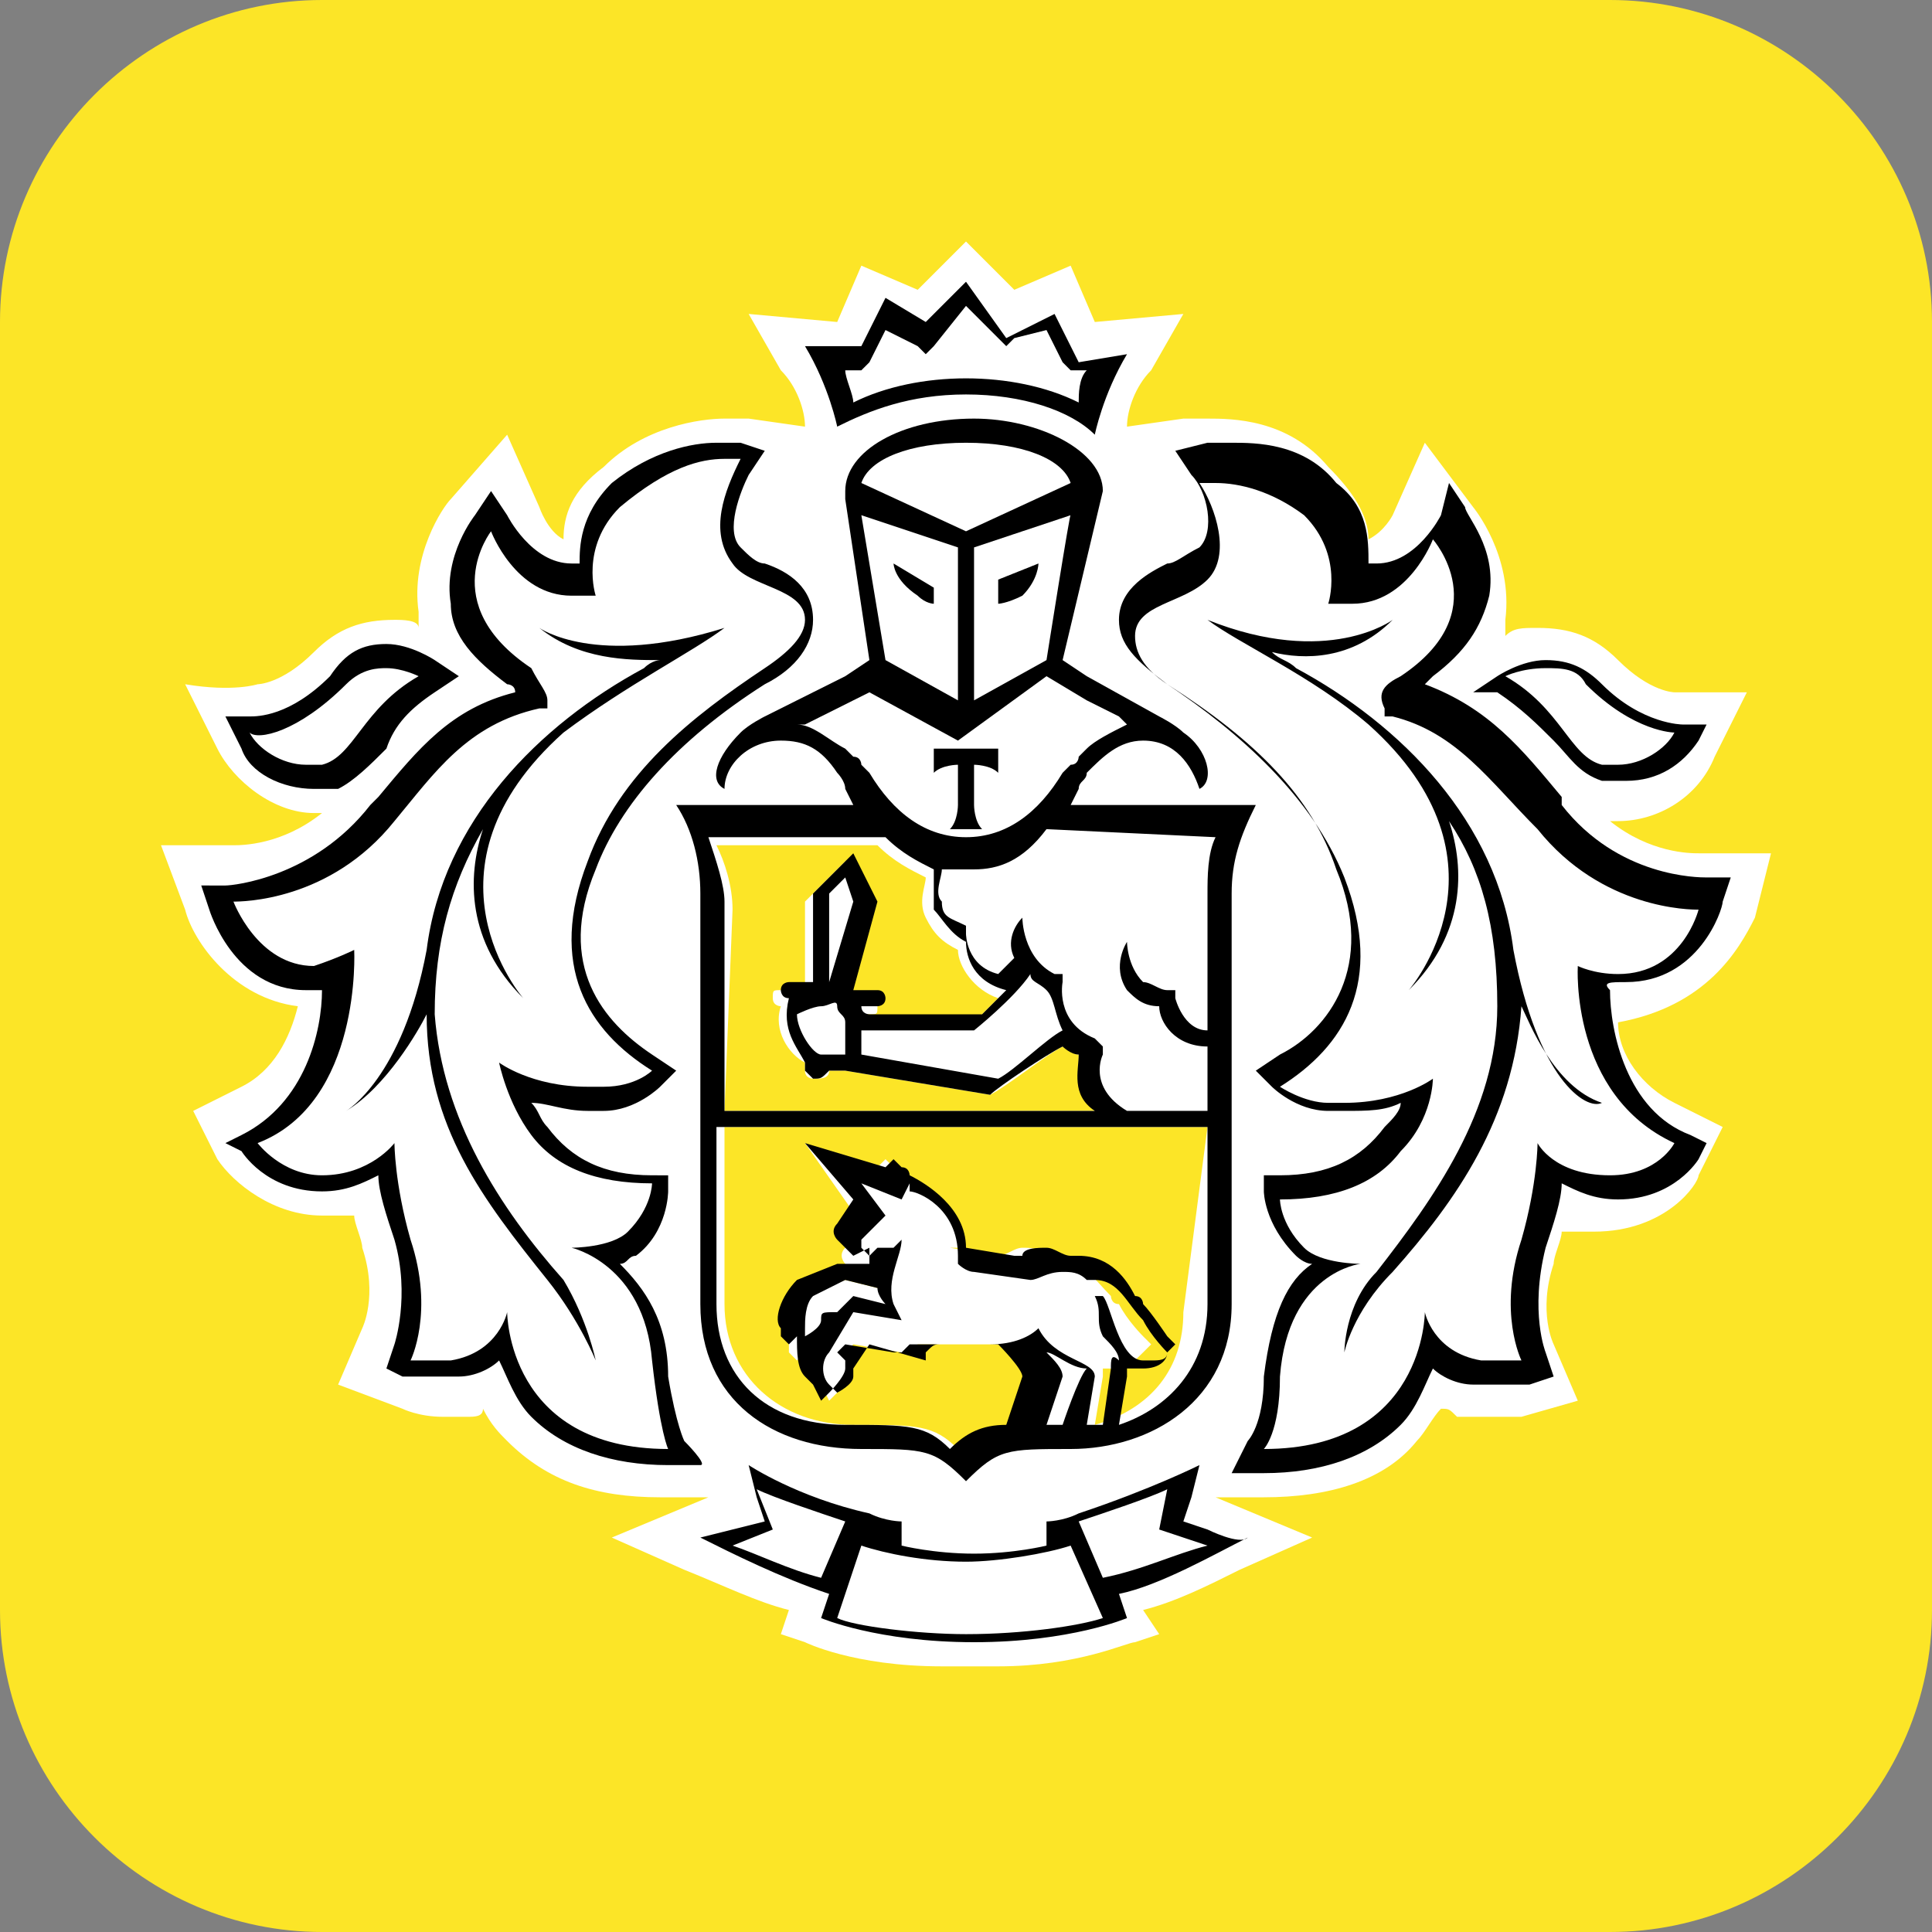 <?xml version="1.0" encoding="utf-8"?>
<!-- Generator: Adobe Illustrator 22.1.0, SVG Export Plug-In . SVG Version: 6.00 Build 0)  -->
<svg version="1.1" id="Layer_1" xmlns="http://www.w3.org/2000/svg" xmlns:xlink="http://www.w3.org/1999/xlink" x="0px" y="0px"
	 viewBox="0 0 24 24" style="enable-background:new 0 0 48 48;" xml:space="preserve">
<rect x="0" y="0" width="24" height="24" fill="#808080" stroke="none"/>
<style type="text/css">
	.st0{fill:#FCE527;}
	.st1{fill:#FFFFFF;}
</style>
<path fill="#FCE527" d="M20,24H4c-2.2,0-4-1.8-4-4V4c0-2.2,1.8-4,4-4h16c2.2,0,4,1.8,4,4v16C24,22.2,22.2,24,20,24z"/>
<path fill="#FFFFFF" d="M21.8,11.4l0.2-0.8l-0.9,0c-0.1,0-0.6,0-1.1-0.4h0.1c0.5,0,1-0.3,1.2-0.8l0.4-0.8c-0.5,0-0.9,0-0.9,0
	s-0.3,0-0.7-0.4c-0.3-0.3-0.6-0.4-1-0.4c-0.2,0-0.3,0-0.4,0.1c0-0.1,0-0.1,0-0.2c0.1-0.8-0.4-1.4-0.4-1.4l-0.6-0.8l-0.4,0.9
	c0,0-0.1,0.2-0.3,0.3c0-0.3-0.2-0.6-0.5-0.9c-0.5-0.6-1.2-0.6-1.5-0.6c-0.1,0-0.3,0-0.3,0L14,5.3c0-0.2,0.1-0.5,0.3-0.7l0.4-0.7
	L13.6,4l-0.3-0.7l-0.7,0.3L12,3l-0.6,0.6l-0.7-0.3L10.4,4L9.3,3.9l0.4,0.7C9.9,4.8,10,5.1,10,5.3L9.3,5.2h0c0,0-0.1,0-0.3,0
	c-0.3,0-1,0.1-1.5,0.6C7.1,6.1,7,6.4,7,6.7C6.8,6.6,6.7,6.3,6.7,6.3L6.3,5.4L5.6,6.2C5.5,6.3,5.1,6.9,5.2,7.6c0,0.1,0,0.1,0,0.2
	C5.2,7.7,5,7.7,4.9,7.7c-0.4,0-0.7,0.1-1,0.4C3.5,8.5,3.2,8.5,3.2,8.5s-0.3,0.1-0.9,0l0.4,0.8c0.2,0.4,0.7,0.8,1.2,0.8H4
	c-0.5,0.4-1,0.4-1.1,0.4l-0.9,0l0.3,0.8c0.1,0.4,0.6,1.1,1.4,1.2c-0.1,0.4-0.3,0.8-0.7,1l-0.6,0.3l0.3,0.6c0.2,0.3,0.7,0.7,1.3,0.7
	c0.1,0,0.3,0,0.4,0c0,0.1,0.1,0.3,0.1,0.4c0.2,0.6,0,1,0,1l-0.3,0.7L5,17.5c0,0,0.2,0.1,0.5,0.1c0.1,0,0.2,0,0.3,0
	c0.1,0,0.2,0,0.2-0.1c0.1,0.2,0.2,0.3,0.3,0.4c0.5,0.5,1.1,0.7,1.9,0.7h0.6l-1.2,0.5l0.9,0.4C9,19.7,9.4,19.9,9.8,20l-0.1,0.3
	l0.3,0.1c0,0,0.6,0.3,1.7,0.3h0.7c1,0,1.6-0.3,1.7-0.3l0.3-0.1L14.2,20c0.4-0.1,0.8-0.3,1.2-0.5l0.9-0.4l-1.2-0.5h0.6
	c0.8,0,1.5-0.2,1.9-0.7c0.1-0.1,0.2-0.3,0.3-0.4c0.1,0,0.1,0,0.2,0.1c0.1,0,0.2,0,0.3,0c0.3,0,0.5,0,0.5,0l0.7-0.2l-0.3-0.7
	c0,0-0.2-0.4,0-1c0-0.1,0.1-0.3,0.1-0.4c0.1,0,0.3,0,0.4,0c0.9,0,1.3-0.6,1.3-0.7l0.3-0.6l-0.6-0.3c-0.4-0.2-0.7-0.6-0.7-1
	C21.2,12.5,21.6,11.8,21.8,11.4z M12,5.5c-0.7,0-1.2,0.2-1.3,0.5L12,6.6L13.3,6C13.2,5.8,12.7,5.5,12,5.5 M12,19.3L12,19.3
	c-0.4,0-1-0.1-1.3-0.2l-0.3,0.9c0.2,0.1,1,0.2,1.6,0.2s1.4-0.1,1.6-0.2l-0.3-0.9C13,19.3,12.4,19.3,12,19.3"/>
<path fill="#FFFFFF" d="M14.5,18.4c-0.2,0.1-0.8,0.3-1.1,0.4l0.3,0.7c0.5-0.1,0.9-0.3,1.3-0.5L14.4,19C14.4,19,14.5,18.4,14.5,18.4z
	 M9.5,18.4L9.6,19l-0.6,0.2c0.3,0.2,0.7,0.3,1.3,0.5l0.3-0.7C10.3,18.8,9.7,18.6,9.5,18.4 M12,4.7c0.5,0,1,0.1,1.4,0.3
	c0-0.1,0.1-0.3,0.1-0.4l-0.1,0l-0.1,0l-0.1-0.1L13,4.1l-0.4,0.2l-0.1,0.1l-0.1-0.1L12,3.8l-0.4,0.4l-0.1,0.1l-0.1-0.1L11,4.1
	l-0.2,0.4l-0.1,0.1l-0.1,0l-0.1,0c0.1,0.1,0.1,0.3,0.1,0.4C11,4.8,11.5,4.7,12,4.7 M19.9,9.5c0.1,0,0.1,0,0.2,0
	c0.3,0,0.6-0.2,0.7-0.4c0,0-0.5,0-1.1-0.6c-0.2-0.2-0.4-0.2-0.5-0.2c-0.3,0-0.4,0.1-0.4,0.1C19.4,8.8,19.5,9.4,19.9,9.5 M3.9,9.6
	c0.1,0,0.1,0,0.2,0c0.4-0.1,0.5-0.7,1.2-1.1c0,0-0.2-0.1-0.4-0.1c-0.2,0-0.4,0-0.5,0.2C3.7,9.1,3.2,9.1,3.2,9.1
	C3.3,9.4,3.6,9.6,3.9,9.6 M20.1,12L20.1,12c0.8,0,1-0.8,1-0.8h0c-0.1,0-1.2,0-2-1c-0.5-0.6-0.9-1.2-1.8-1.4l-0.1,0l0-0.1
	c0-0.1,0.1-0.2,0.2-0.4c1.1-0.7,0.4-1.7,0.4-1.7s-0.3,0.8-1,0.8h0c-0.1,0-0.2,0-0.2,0l-0.1,0c0,0,0.2-0.6-0.3-1.1
	c-0.4-0.4-0.8-0.4-1.1-0.4c-0.1,0-0.2,0-0.2,0C15.1,6.1,15.2,6.6,15,7c-0.2,0.3-0.9,0.3-0.9,0.7c0,0.2,0.2,0.4,0.5,0.6
	c0.9,0.6,1.8,1.3,2.2,2.4c0.5,1.3,0,2.1-0.8,2.6c0,0,0.2,0.2,0.6,0.2h0.2c0.7,0,1.1-0.3,1.1-0.3s-0.1,0.5-0.4,0.9
	c-0.3,0.4-0.8,0.6-1.5,0.6c0,0,0,0.3,0.3,0.6c0.2,0.2,0.7,0.2,0.7,0.2s-0.9,0.2-1,1.4c0,0.7-0.2,0.9-0.2,0.9h0c2,0,2-1.7,2-1.7
	s0.1,0.5,0.7,0.6c0.1,0,0.1,0,0.2,0c0.2,0,0.3,0,0.3,0s-0.3-0.6,0-1.5c0.2-0.7,0.2-1.2,0.2-1.2s0.3,0.4,0.9,0.4
	c0.5,0,0.8-0.4,0.8-0.4c-1.3-0.5-1.2-2.4-1.2-2.4S19.8,12,20.1,12 M19.7,13.8c-0.5-0.3-0.9-1-1-1.2C18.7,14,18,15,17.2,15.9
	c-0.4,0.5-0.6,1-0.6,1s0.1-0.5,0.4-1c0.7-0.9,1.5-2,1.5-3.3c0-0.9-0.2-1.6-0.6-2.3c0.2,0.6,0.2,1.4-0.5,2.1c0,0,1.4-1.6-0.5-3.3
	c-0.8-0.6-1.6-1-2-1.3c1.6,0.5,2.3,0,2.3,0c-0.5,0.4-1.1,0.4-1.5,0.4c0.1,0,0.2,0.1,0.3,0.2c1.3,0.7,2.5,1.9,2.7,3.5v0
	C19.1,13.4,19.7,13.8,19.7,13.8 M7.1,15.6c0,0,0.5,0,0.7-0.2c0.3-0.3,0.3-0.6,0.3-0.6c-0.7,0-1.2-0.2-1.5-0.6
	c-0.4-0.4-0.4-0.9-0.4-0.9s0.4,0.3,1.1,0.3h0.2c0.3,0,0.6-0.2,0.6-0.2c-0.8-0.5-1.3-1.3-0.8-2.6c0.4-1,1.3-1.8,2.2-2.4
	c0.3-0.2,0.5-0.4,0.5-0.6c0-0.4-0.6-0.4-0.9-0.7C8.8,6.6,9,6,9.2,5.7c0,0-0.1,0-0.2,0c-0.3,0-0.7,0.1-1.1,0.4
	C7.4,6.7,7.6,7.2,7.6,7.2L7.4,7.3c-0.1,0-0.1,0-0.2,0h0c-0.7,0-1-0.8-1-0.8S5.3,7.5,6.5,8.2c0.2,0.1,0.3,0.2,0.2,0.4l0,0.1l-0.1,0
	C5.8,9,5.4,9.5,4.9,10.2c-0.8,1-1.9,1-2,1c0,0,0.2,0.8,1,0.8h0c0.3,0,0.5-0.1,0.5-0.1s0.1,1.8-1.2,2.4c0,0,0.2,0.4,0.8,0.4
	c0.7,0,0.9-0.4,0.9-0.4s0,0.5,0.2,1.2c0.3,0.9,0,1.5,0,1.5s0.1,0,0.3,0c0.1,0,0.1,0,0.2,0c0.6-0.1,0.7-0.6,0.7-0.6s0,1.7,2,1.7h0
	c0,0-0.2-0.2-0.2-0.9C8,15.8,7.1,15.6,7.1,15.6 M6.8,15.9C6,15,5.3,14,5.2,12.6c-0.1,0.2-0.4,1-1,1.2c0,0,0.7-0.4,1-2v0
	C5.5,10.2,6.7,9.1,8,8.3c0.1-0.1,0.2-0.1,0.3-0.2c-0.4,0.1-1,0.1-1.5-0.4c0,0,0.8,0.6,2.3,0c-0.4,0.3-1.3,0.7-2,1.3
	c-1.9,1.7-0.5,3.3-0.5,3.3C5.8,11.8,5.8,11,6,10.4c-0.4,0.6-0.6,1.3-0.6,2.3c0,1.3,0.8,2.4,1.5,3.3c0.4,0.4,0.4,1,0.4,1
	S7.2,16.4,6.8,15.9"/>
<path fill="#FFFFFF" d="M10.5,9.3c0,0,0.1,0.1,0.1,0.1l0,0c0,0,0,0.1,0.1,0.1c0,0,0,0,0,0c0,0,0.1,0.1,0.1,0.1c0.3,0.5,0.7,0.8,1.2,0.8
	c0.4,0,0.9-0.3,1.2-0.8c0,0,0.1-0.1,0.1-0.1c0,0,0,0,0,0c0,0,0-0.1,0.1-0.1l0,0c0,0,0.1-0.1,0.1-0.1l0,0C13.7,9.2,13.9,9,14.1,9
	l-0.1,0l-0.4-0.2l-0.4-0.2L12,9.1l-1.1-0.6l-0.4,0.2l-0.4,0.2L10,9C10.2,9.1,10.4,9.2,10.5,9.3C10.5,9.3,10.5,9.3,10.5,9.3
	 M11.6,9.3h0.9v0.3c-0.1-0.1-0.3-0.1-0.3-0.1V10c0,0,0,0.2,0.1,0.3h-0.4c0.1-0.1,0.1-0.3,0.1-0.3V9.5c0,0-0.2,0-0.3,0.1L11.6,9.3
	L11.6,9.3z M11.9,8.7V6.8l-1.2-0.4L11,8.2C11,8.2,11.9,8.7,11.9,8.7z M11.7,7.2v0.3l0,0c0,0-0.1,0-0.2-0.1C11.1,7.2,11.1,7,11.1,7
	L11.7,7.2z M13,8.2l0.3-1.8l-1.2,0.4v1.9C12.1,8.7,13,8.2,13,8.2z M12.4,7.2L12.9,7c0,0,0,0.2-0.2,0.4c-0.1,0.1-0.2,0.1-0.2,0.1l0,0
	C12.4,7.6,12.4,7.2,12.4,7.2z M10.2,13c0.1,0,0.2,0,0.3,0v0c0,0,0,0,0-0.1c0-0.1,0-0.2,0-0.3c0,0-0.1-0.1-0.1-0.2
	c0-0.1-0.1-0.1-0.2-0.1c-0.1,0-0.2,0.1-0.3,0.1C9.9,12.8,10.1,13,10.2,13 M12.9,12.1c-0.2,0.2-0.7,0.7-0.7,0.7l0,0l-1.4,0
	c0,0.1,0,0.2,0,0.3v0l1.7,0.3c0.2-0.1,0.6-0.5,0.8-0.6c-0.1-0.2-0.1-0.4-0.1-0.6C13,12.2,12.9,12.1,12.9,12.1"/>
<path fill="#FFFFFF" d="M13.1,10.4c-0.3,0.3-0.6,0.4-0.9,0.5h-0.3c0,0-0.1,0-0.1,0c0,0.1,0,0.2,0,0.4c0,0.1,0.2,0.2,0.3,0.3l0,0v0.1
	c0,0,0,0.4,0.4,0.5c0.1-0.1,0.1-0.1,0.2-0.2c-0.1-0.2,0-0.4,0.1-0.5c0,0-0.1,0.5,0.4,0.7l0.1,0l0,0.1c0,0-0.1,0.5,0.4,0.7l0.1,0
	l0,0.1c0,0-0.2,0.5,0.3,0.7h1V13c-0.4,0-0.5-0.3-0.6-0.5c-0.2,0-0.3-0.1-0.4-0.2c-0.2-0.3,0-0.5,0-0.6c0,0,0,0.3,0.2,0.4
	c0.1,0.1,0.2,0.1,0.3,0.1h0.1v0.1c0,0,0,0.4,0.4,0.4v-1.7c0-0.2,0.1-0.5,0.2-0.8L13.1,10.4L13.1,10.4z M10.3,11.1l0,1.1l0.1,0l0.3-1
	l-0.1-0.3L10.3,11.1z M13.6,16L13.6,16c0.2,0,0.2,0.7,0.6,0.8h0.1c0.1,0,0.1,0,0.2-0.1c0,0-0.2-0.2-0.3-0.4
	c-0.2-0.2-0.3-0.5-0.6-0.5h0c-0.1,0-0.1,0-0.1,0c-0.1-0.1-0.2-0.1-0.3-0.1c-0.2,0-0.3,0.1-0.4,0.1L12,15.7c-0.1,0-0.2-0.1-0.2-0.1
	v-0.1c0-0.5-0.4-0.8-0.6-0.8c0,0,0-0.1,0-0.1L11,14.7l-0.5-0.2l0.3,0.4l-0.3,0.3c0,0,0,0.1,0,0.1l0.1,0.1l0.1-0.1H11
	c0.1,0,0.1,0,0.1-0.1c0,0.2-0.2,0.5-0.1,0.8l0.1,0.2l-0.6-0.1l-0.3,0.5c-0.1,0.1-0.1,0.3,0,0.4l0.1,0.1c0,0,0.1-0.1,0.2-0.2l0,0
	c0,0,0-0.1,0-0.1l0.2-0.3l0.7,0.2l0-0.1c0-0.1,0.1-0.1,0.2-0.1h0.1c0.1,0,0.3,0,0.5,0c0.2,0,0.5,0,0.6-0.2c0.2,0.4,0.8,0.4,0.7,0.6
	l-0.1,0.6c0.1,0,0.2,0,0.2,0l0.1-0.7c0-0.1,0-0.2,0-0.2c0,0-0.2-0.1-0.2-0.3c-0.1-0.2,0-0.3-0.1-0.5C13.5,16.1,13.5,16,13.6,16
	 M10.9,15.1C10.9,15.1,10.9,15.1,10.9,15.1c0-0.1,0-0.1,0-0.1C11,15,11,15,10.9,15.1C11,15.1,11,15.1,10.9,15.1"/>
<path fill="#FFFFFF" d="M10,16.6c0,0,0.2-0.1,0.2-0.2l0-0.1c0,0,0-0.1,0-0.1l0.2-0.2l0.4,0.1c0,0-0.1-0.1-0.1-0.2l-0.4-0.1L10,16.1
	C9.9,16.2,9.9,16.4,10,16.6C9.9,16.5,10,16.6,10,16.6z M12.9,17.7h0.2c0,0,0.2-0.6,0.2-0.6c-0.1,0-0.4-0.2-0.5-0.2
	c0.1,0.1,0.2,0.2,0.2,0.3C13.1,17.1,12.9,17.7,12.9,17.7z"/>
<path fill="#FCE527" d="M15,14H9v2.2c0,0.9,0.7,1.5,1.6,1.5c0.8,0,1,0,1.3,0.3c0.2-0.2,0.4-0.3,0.7-0.3v0l0.2-0.6c0,0-0.3-0.4-0.3-0.4
	c-0.1,0-0.2,0-0.4,0c-0.2,0-0.4,0-0.6,0h-0.1c0,0,0,0,0,0l0,0l-0.1,0.1l-0.1,0l-0.6-0.1l-0.1,0.1v0l0.1,0.1l0,0.1
	c0,0.1-0.2,0.3-0.2,0.3l-0.1,0.1l-0.1-0.2l-0.1-0.1C10,17.1,10,17,10,16.8l-0.1,0.1l-0.1-0.1l0-0.1c-0.1-0.2,0-0.5,0.2-0.6l0.5-0.2
	l0.4,0.1c0,0,0-0.2,0-0.2h0l-0.2,0.1l-0.2-0.2c0,0-0.1-0.1,0-0.2l0.2-0.3L10,14.2l0.9,0.4l0-0.1l0.1-0.1l0.1,0.1
	c0,0,0.1,0.1,0.1,0.1c0.2,0.1,0.7,0.4,0.7,0.9h-0.2c0,0,0,0,0.1,0l0.6,0.1c0,0,0,0,0,0c0.1,0,0.2-0.1,0.3-0.1c0.1,0,0.2,0,0.3,0.1
	c0,0,0.1,0,0.1,0h0c0.3,0,0.5,0.3,0.7,0.5c0,0,0,0.1,0.1,0.1c0.1,0.2,0.3,0.4,0.3,0.4l0.1,0.1l-0.1,0.1c-0.1,0.1-0.2,0.2-0.3,0.2
	h-0.1c0,0-0.1,0-0.1,0c0,0,0,0.1,0,0.1l-0.1,0.6c0.7-0.2,1.1-0.7,1.1-1.4L15,14L15,14z M9,13.8h4.6c-0.2-0.2-0.2-0.5-0.2-0.7
	c-0.1,0-0.1-0.1-0.2-0.1c-0.2,0.1-0.7,0.5-0.9,0.6l0,0l-1.8-0.3h-0.2c0,0.1-0.1,0.1-0.2,0.1h0c0,0-0.1,0-0.1-0.1c0,0,0-0.1,0-0.1v0
	c-0.2-0.1-0.4-0.4-0.3-0.7v0l0,0c0,0,0,0,0.1,0l-0.1,0c0,0-0.1,0-0.1-0.1s0-0.1,0.1-0.1l0.3,0l0-1.1l0.5-0.5l0.3,0.6l-0.3,1.1l0.3,0
	c0,0,0.1,0,0.1,0.1s0,0.1-0.1,0.1h0l-0.2,0v0c0,0,0.1,0.1,0.1,0.1l1.4,0l0.3-0.3c-0.3-0.1-0.5-0.4-0.5-0.6c-0.2-0.1-0.3-0.2-0.4-0.4
	c-0.1-0.2,0-0.4,0-0.5c-0.2-0.1-0.4-0.2-0.6-0.4H8.9c0.1,0.2,0.2,0.5,0.2,0.8L9,13.8L9,13.8z"/>
<path d="M10.9,15C10.9,15,10.9,15,10.9,15c-0.1,0.1,0,0.1,0,0.1C10.9,15.1,11,15.1,10.9,15C11,15,11,15,10.9,15 M15,19l-0.3-0.1
	l0.1-0.3l0.1-0.4c0,0-0.6,0.3-1.5,0.6c-0.2,0.1-0.4,0.1-0.4,0.1v0.3c0,0-0.4,0.1-0.9,0.1c-0.5,0-0.9-0.1-0.9-0.1v-0.3
	c0,0-0.2,0-0.4-0.1c-0.9-0.2-1.5-0.6-1.5-0.6l0.1,0.4l0.1,0.3L9.1,19l-0.4,0.1c0.4,0.2,1,0.5,1.6,0.7l-0.1,0.3c0,0,0.7,0.3,1.9,0.3
	c1.2,0,1.9-0.3,1.9-0.3l-0.1-0.3c0.5-0.1,1.2-0.5,1.6-0.7C15.4,19.2,15,19,15,19z M9.1,19.2L9.6,19l-0.2-0.5
	c0.2,0.1,0.8,0.3,1.1,0.4l-0.3,0.7C9.8,19.5,9.4,19.3,9.1,19.2 M12,20.3c-0.6,0-1.4-0.1-1.6-0.2l0.3-0.9c0.3,0.1,0.8,0.2,1.3,0.2h0
	c0.4,0,1-0.1,1.3-0.2l0.4,0.9C13.4,20.2,12.7,20.3,12,20.3 M13.7,19.6l-0.3-0.7c0.3-0.1,0.9-0.3,1.1-0.4L14.4,19l0.6,0.2
	C14.6,19.3,14.2,19.5,13.7,19.6"/>
<path d="M12,4.9c0.7,0,1.3,0.2,1.6,0.5c0,0,0.1-0.5,0.4-1l-0.6,0.1l-0.3-0.6l-0.6,0.3L12,3.5l-0.5,0.5l-0.5-0.3l-0.3,0.6L10,4.3
	c0.3,0.5,0.4,1,0.4,1C10.8,5.1,11.3,4.9,12,4.9 M10.6,4.6l0.1,0l0.1-0.1L11,4.1l0.4,0.2l0.1,0.1l0.1-0.1L12,3.8l0.4,0.4l0.1,0.1
	l0.1-0.1L13,4.1l0.2,0.4l0.1,0.1l0.1,0l0.1,0c-0.1,0.1-0.1,0.3-0.1,0.4c-0.4-0.2-0.9-0.3-1.4-0.3c-0.5,0-1,0.1-1.4,0.3
	c0-0.1-0.1-0.3-0.1-0.4C10.5,4.6,10.6,4.6,10.6,4.6z M20.2,12.2c0.9,0,1.2-0.9,1.2-1l0.1-0.3h-0.3c-0.1,0-1.1,0-1.8-0.9l0-0.1
	c-0.5-0.6-0.9-1.1-1.7-1.4c0,0,0,0,0.1-0.1c0.4-0.3,0.6-0.6,0.7-1c0.1-0.6-0.3-1-0.3-1.1l-0.2-0.3l-0.1,0.4c0,0-0.3,0.6-0.8,0.6
	h-0.1c0-0.3,0-0.7-0.4-1c-0.4-0.5-1-0.5-1.3-0.5c-0.1,0-0.2,0-0.3,0l-0.4,0.1l0.2,0.3c0.2,0.2,0.3,0.7,0.1,0.9
	C14.7,6.9,14.6,7,14.5,7c-0.2,0.1-0.6,0.3-0.6,0.7c0,0.3,0.2,0.5,0.6,0.8c1.1,0.7,1.8,1.4,2.1,2.3c0.5,1.2-0.1,2-0.7,2.3l-0.3,0.2
	l0.2,0.2c0,0,0.3,0.3,0.7,0.3h0.2c0.3,0,0.5,0,0.7-0.1c0,0.1-0.1,0.2-0.2,0.3c-0.3,0.4-0.7,0.6-1.3,0.6h-0.2l0,0.2
	c0,0,0,0.4,0.4,0.8c0,0,0.1,0.1,0.2,0.1c-0.3,0.2-0.5,0.6-0.6,1.4c0,0.6-0.2,0.8-0.2,0.8l-0.2,0.4h0.4c0.7,0,1.3-0.2,1.7-0.6
	c0.2-0.2,0.3-0.5,0.4-0.7c0.1,0.1,0.3,0.2,0.5,0.2c0.1,0,0.2,0,0.3,0c0.2,0,0.4,0,0.4,0l0.3-0.1l-0.1-0.3c0,0-0.2-0.5,0-1.3
	c0.1-0.3,0.2-0.6,0.2-0.8c0.2,0.1,0.4,0.2,0.7,0.2c0.7,0,1-0.5,1-0.5l0.1-0.2l-0.2-0.1c-0.8-0.3-1-1.3-1-1.8
	C19.9,12.2,20,12.2,20.2,12.2C20.1,12.2,20.2,12.2,20.2,12.2z M20.8,14.2c0,0-0.2,0.4-0.8,0.4c-0.7,0-0.9-0.4-0.9-0.4s0,0.5-0.2,1.2
	c-0.3,0.9,0,1.5,0,1.5s-0.1,0-0.3,0c-0.1,0-0.1,0-0.2,0c-0.6-0.1-0.7-0.6-0.7-0.6s0,1.7-2,1.7h0c0,0,0.2-0.2,0.2-0.9
	c0.1-1.3,1-1.4,1-1.4s-0.5,0-0.7-0.2c-0.3-0.3-0.3-0.6-0.3-0.6c0.7,0,1.2-0.2,1.5-0.6c0.4-0.4,0.4-0.9,0.4-0.9s-0.4,0.3-1.1,0.3
	h-0.2c-0.3,0-0.6-0.2-0.6-0.2c0.8-0.5,1.3-1.3,0.8-2.6c-0.4-1-1.3-1.8-2.2-2.4c-0.3-0.2-0.4-0.4-0.4-0.6c0-0.4,0.6-0.4,0.9-0.7
	c0.3-0.3,0.1-0.9-0.1-1.2c0,0,0.1,0,0.2,0c0.3,0,0.7,0.1,1.1,0.4c0.5,0.5,0.3,1.1,0.3,1.1l0.1,0c0.1,0,0.1,0,0.2,0h0
	c0.7,0,1-0.8,1-0.8s0.8,0.9-0.4,1.7c-0.2,0.1-0.3,0.2-0.2,0.4l0,0.1l0.1,0c0.8,0.2,1.2,0.8,1.8,1.4c0.8,1,1.9,1,2,1h0
	c0,0-0.2,0.8-1,0.8h0c-0.3,0-0.5-0.1-0.5-0.1S19.5,13.6,20.8,14.2 M18.6,8.6c0.3,0.2,0.5,0.4,0.7,0.6c0.2,0.2,0.3,0.4,0.6,0.5
	c0.1,0,0.2,0,0.3,0c0.4,0,0.7-0.2,0.9-0.5L21.2,9l-0.3,0c0,0-0.5,0-1-0.5c-0.2-0.2-0.4-0.3-0.7-0.3c-0.3,0-0.6,0.2-0.6,0.2l-0.3,0.2
	L18.6,8.6z M19.2,8.3c0.2,0,0.4,0,0.5,0.2c0.6,0.6,1.1,0.6,1.1,0.6c-0.1,0.2-0.4,0.4-0.7,0.4c-0.1,0-0.1,0-0.2,0
	c-0.4-0.1-0.5-0.7-1.2-1.1C18.7,8.4,18.9,8.3,19.2,8.3 M18.8,11.8c-0.2-1.6-1.4-2.8-2.7-3.5c-0.1-0.1-0.2-0.1-0.3-0.2
	c0.4,0.1,1,0.1,1.5-0.4c0,0-0.8,0.6-2.3,0c0.4,0.3,1.3,0.7,2,1.3c1.9,1.7,0.5,3.3,0.5,3.3c0.7-0.7,0.7-1.5,0.5-2.1
	c0.4,0.6,0.6,1.3,0.6,2.3c0,1.3-0.8,2.4-1.5,3.3c-0.4,0.4-0.4,1-0.4,1s0.1-0.5,0.6-1c0.8-0.9,1.5-1.9,1.6-3.3c0.1,0.2,0.4,1,1,1.2
	C19.7,13.8,19.1,13.4,18.8,11.8"/>
<path d="M8.5,17.9c0,0-0.1-0.2-0.2-0.8c0-0.7-0.3-1.1-0.6-1.4c0.1,0,0.1-0.1,0.2-0.1c0.4-0.3,0.4-0.8,0.4-0.8l0-0.2H8.1
	c-0.6,0-1-0.2-1.3-0.6c-0.1-0.1-0.1-0.2-0.2-0.3c0.2,0,0.4,0.1,0.7,0.1h0.2c0.4,0,0.7-0.3,0.7-0.3l0.2-0.2l-0.3-0.2
	c-0.6-0.4-1.2-1.1-0.7-2.3c0.3-0.8,1-1.6,2.1-2.3c0.4-0.2,0.6-0.5,0.6-0.8c0-0.4-0.3-0.6-0.6-0.7C9.4,7,9.3,6.9,9.2,6.8
	C9,6.6,9.2,6.1,9.3,5.9l0.2-0.3L9.2,5.5c0,0-0.1,0-0.3,0C8.6,5.5,8.1,5.6,7.6,6c-0.4,0.4-0.4,0.8-0.4,1H7.1c-0.5,0-0.8-0.6-0.8-0.6
	L6.1,6.1L5.9,6.4c0,0-0.4,0.5-0.3,1.1c0,0.4,0.3,0.7,0.7,1c0,0,0.1,0,0.1,0.1C5.6,8.8,5.2,9.3,4.7,9.9L4.6,10c-0.7,0.9-1.7,1-1.8,1
	H2.5l0.1,0.3c0,0,0.3,1,1.2,1h0c0.1,0,0.2,0,0.2,0c0,0.5-0.2,1.4-1,1.8l-0.2,0.1L3,14.3c0,0,0.3,0.5,1,0.5c0.3,0,0.5-0.1,0.7-0.2
	c0,0.2,0.1,0.5,0.2,0.8c0.2,0.7,0,1.3,0,1.3l-0.1,0.3L5,17.1c0,0,0.2,0,0.4,0c0.1,0,0.2,0,0.3,0c0.2,0,0.4-0.1,0.5-0.2
	c0.1,0.2,0.2,0.5,0.4,0.7C7,18,7.6,18.2,8.3,18.2h0.4C8.8,18.2,8.5,17.9,8.5,17.9z M8.3,18c-2,0-2-1.7-2-1.7s-0.1,0.5-0.7,0.6
	c-0.1,0-0.1,0-0.2,0c-0.2,0-0.3,0-0.3,0s0.3-0.6,0-1.5c-0.2-0.7-0.2-1.2-0.2-1.2S4.6,14.6,4,14.6c-0.5,0-0.8-0.4-0.8-0.4
	c1.3-0.5,1.2-2.4,1.2-2.4S4.2,11.9,3.9,12h0c-0.7,0-1-0.8-1-0.8h0c0.1,0,1.2,0,2-1c0.5-0.6,0.9-1.2,1.8-1.4l0.1,0l0-0.1
	c0-0.1-0.1-0.2-0.2-0.4C5.4,7.5,6.1,6.6,6.1,6.6s0.3,0.8,1,0.8h0c0.1,0,0.2,0,0.2,0l0.1,0c0,0-0.2-0.6,0.3-1.1
	C8.3,5.8,8.7,5.7,9,5.7c0.1,0,0.2,0,0.2,0C9,6.1,8.8,6.6,9.1,7c0.2,0.3,0.9,0.3,0.9,0.7c0,0.2-0.2,0.4-0.5,0.6
	c-0.9,0.6-1.8,1.3-2.2,2.4c-0.5,1.3,0,2.1,0.8,2.6c0,0-0.2,0.2-0.6,0.2H7.3c-0.7,0-1.1-0.3-1.1-0.3s0.1,0.5,0.4,0.9
	c0.3,0.4,0.8,0.6,1.5,0.6c0,0,0,0.3-0.3,0.6c-0.2,0.2-0.7,0.2-0.7,0.2s0.9,0.2,1,1.4C8.2,17.8,8.3,18,8.3,18L8.3,18z M3.9,9.8
	c0.1,0,0.2,0,0.3,0c0.2-0.1,0.4-0.3,0.6-0.5C4.9,9,5.1,8.8,5.4,8.6l0.3-0.2L5.4,8.2c0,0-0.3-0.2-0.6-0.2C4.5,8,4.3,8.1,4.1,8.4
	c-0.5,0.5-0.9,0.5-1,0.5l-0.3,0L3,9.3C3.1,9.6,3.5,9.8,3.9,9.8 M4.3,8.5c0.2-0.2,0.4-0.2,0.5-0.2c0.2,0,0.4,0.1,0.4,0.1
	c-0.7,0.4-0.8,1-1.2,1.1c-0.1,0-0.1,0-0.2,0c-0.3,0-0.6-0.2-0.7-0.4C3.2,9.2,3.7,9.1,4.3,8.5 M5.4,12.6c0-0.9,0.2-1.6,0.6-2.3
	c-0.2,0.6-0.2,1.4,0.5,2.1c0,0-1.4-1.6,0.5-3.3c0.8-0.6,1.6-1,2-1.3c-1.6,0.5-2.3,0-2.3,0c0.5,0.4,1.1,0.4,1.5,0.4
	C8.2,8.2,8.1,8.2,8,8.3C6.7,9,5.5,10.2,5.3,11.8v0c-0.3,1.6-1,2-1,2c0.5-0.3,0.9-1,1-1.2C5.3,14,6,14.9,6.8,15.9
	c0.4,0.5,0.6,1,0.6,1s-0.1-0.5-0.4-1C6.2,15,5.5,13.9,5.4,12.6"/>
<path d="M11.6,9.3v0.3c0.1-0.1,0.3-0.1,0.3-0.1V10c0,0,0,0.2-0.1,0.3h0.4c-0.1-0.1-0.1-0.3-0.1-0.3V9.5c0,0,0.2,0,0.3,0.1V9.3H11.6z
	 M11.4,7.4c0.1,0.1,0.2,0.1,0.2,0.1l0,0V7.3L11.1,7C11.1,7,11.1,7.2,11.4,7.4 M12.7,7.4C12.9,7.2,12.9,7,12.9,7l-0.5,0.2v0.3l0,0
	C12.4,7.5,12.5,7.5,12.7,7.4"/>
<path d="M13.7,6.1c0-0.5-0.8-0.9-1.6-0.9c-0.9,0-1.6,0.4-1.6,0.9l0,0.1l0.3,2l-0.3,0.2L9.5,8.9c0,0-0.2,0.1-0.3,0.2
	C8.9,9.4,8.8,9.7,9,9.8c0-0.3,0.3-0.6,0.7-0.6c0.3,0,0.5,0.1,0.7,0.4c0,0,0.1,0.1,0.1,0.2l0.1,0.2H8.4c0.2,0.3,0.3,0.7,0.3,1.1v5.1
	c0,1.2,0.9,1.8,2,1.8c0.8,0,0.9,0,1.3,0.4c0.4-0.4,0.5-0.4,1.3-0.4c1,0,2-0.6,2-1.8v-5.1c0-0.4,0.1-0.7,0.3-1.1h-2.3l0.1-0.2
	c0-0.1,0.1-0.1,0.1-0.2c0.2-0.2,0.4-0.4,0.7-0.4c0.4,0,0.6,0.3,0.7,0.6c0.2-0.1,0.1-0.5-0.2-0.7c-0.1-0.1-0.3-0.2-0.3-0.2l-0.9-0.5
	l-0.3-0.2L13.7,6.1C13.6,6.2,13.7,6.1,13.7,6.1z M10.7,6.4l1.2,0.4v1.9L11,8.2C11,8.2,10.7,6.4,10.7,6.4z M11,10.4
	c0.2,0.2,0.4,0.3,0.6,0.4c0,0.1,0,0.3,0,0.5c0.1,0.1,0.2,0.3,0.4,0.4c0,0.2,0.1,0.5,0.5,0.6l-0.3,0.3l-1.4,0c0,0-0.1,0-0.1-0.1v0
	l0.2,0h0c0,0,0.1,0,0.1-0.1c0,0,0-0.1-0.1-0.1l-0.3,0l0.3-1.1l-0.3-0.6l-0.5,0.5l0,1.1l-0.3,0c0,0-0.1,0-0.1,0.1c0,0,0,0.1,0.1,0.1
	l0.1,0c0,0-0.1,0-0.1,0l0,0v0C9.7,12.8,9.9,13,10,13.2v0c0,0,0,0.1,0,0.1c0,0,0.1,0.1,0.1,0.1h0c0.1,0,0.1,0,0.2-0.1h0.2l1.8,0.3
	l0,0c0.1-0.1,0.7-0.5,0.9-0.6c0,0,0.1,0.1,0.2,0.1c0,0.2-0.1,0.5,0.2,0.7H9v-2.6c0-0.2-0.1-0.5-0.2-0.8C8.9,10.4,11,10.4,11,10.4z
	 M13.2,12.8c-0.2,0.1-0.6,0.5-0.8,0.6l-1.7-0.3v0c0-0.1,0-0.2,0-0.3l1.4,0l0,0c0,0,0.5-0.4,0.7-0.7c0,0.1,0.1,0.1,0.2,0.2
	C13.1,12.4,13.1,12.6,13.2,12.8 M10.4,12.5c0,0.1,0.1,0.1,0.1,0.2c0,0.1,0,0.2,0,0.3c0,0,0,0,0,0.1v0c-0.1,0-0.2,0-0.3,0
	c-0.1,0-0.3-0.3-0.3-0.5c0,0,0.2-0.1,0.3-0.1S10.4,12.4,10.4,12.5 M10.3,12.2l0-1.1l0.2-0.2l0.1,0.3l-0.3,1
	C10.4,12.2,10.3,12.2,10.3,12.2z M13.2,17.7h-0.2l0.2-0.6c0-0.1-0.1-0.2-0.2-0.3c0.1,0,0.3,0.2,0.5,0.2
	C13.4,17.1,13.2,17.7,13.2,17.7 M13.8,17l-0.1,0.7c-0.1,0-0.2,0-0.2,0l0.1-0.6c0-0.2-0.5-0.2-0.7-0.6c-0.1,0.1-0.3,0.2-0.6,0.2
	c-0.2,0-0.4,0-0.5,0h-0.1c-0.1,0-0.1,0-0.2,0.1l0,0.1l-0.7-0.2l-0.2,0.3c0,0,0,0.1,0,0.1l0,0c0,0.1-0.2,0.2-0.2,0.2l-0.1-0.1
	c-0.1-0.1-0.1-0.3,0-0.4l0.3-0.5l0.6,0.1l-0.1-0.2c-0.1-0.3,0.1-0.6,0.1-0.8c0,0-0.1,0.1-0.1,0.1h-0.2l-0.1,0.1l-0.1-0.1
	c0,0,0-0.1,0-0.1l0.3-0.3l-0.3-0.4l0.5,0.2l0.1-0.2c0,0,0,0.1,0,0.1c0.1,0,0.6,0.2,0.6,0.8v0.1c0,0,0.1,0.1,0.2,0.1l0.7,0.1
	c0.1,0,0.2-0.1,0.4-0.1c0.1,0,0.2,0,0.3,0.1c0,0,0,0,0.1,0h0c0.3,0,0.4,0.3,0.6,0.5c0.1,0.2,0.3,0.4,0.3,0.4c0,0.1-0.1,0.1-0.2,0.1
	h-0.1c-0.3,0-0.4-0.7-0.5-0.8h0c0,0-0.1,0-0.1,0c0.1,0.2,0,0.3,0.1,0.5c0.1,0.1,0.2,0.2,0.2,0.3C13.8,16.8,13.8,16.9,13.8,17
	 M10.2,16.4L10.2,16.4c0,0.1-0.2,0.2-0.2,0.2l0-0.1c0-0.1,0-0.3,0.1-0.4l0.4-0.2l0.4,0.1c0,0.1,0.1,0.2,0.1,0.2l-0.4-0.1l-0.2,0.2
	C10.2,16.3,10.2,16.3,10.2,16.4 M13.9,17.7l0.1-0.6c0,0,0-0.1,0-0.1c0,0,0.1,0,0.1,0h0.1c0.2,0,0.3-0.1,0.3-0.2l0.1-0.1l-0.1-0.1
	c0,0-0.2-0.3-0.3-0.4c0,0,0-0.1-0.1-0.1c-0.1-0.2-0.3-0.5-0.7-0.5h0c0,0-0.1,0-0.1,0c-0.1,0-0.2-0.1-0.3-0.1c-0.1,0-0.3,0-0.3,0.1
	c0,0,0,0-0.1,0L12,15.5c0,0,0,0-0.1,0l0.1,0c0-0.5-0.5-0.8-0.7-0.9c0,0,0-0.1-0.1-0.1l-0.1-0.1L11,14.5l0,0L10,14.2l0.6,0.7
	l-0.2,0.3c-0.1,0.1,0,0.2,0,0.2l0.2,0.2l0.2-0.1h0c0,0,0,0.2,0,0.2l-0.4,0l-0.5,0.2c-0.2,0.2-0.3,0.5-0.2,0.6l0,0.1l0.1,0.1l0.1-0.1
	c0,0.2,0,0.4,0.1,0.5l0.1,0.1l0.1,0.2l0.1-0.1c0,0,0.2-0.2,0.2-0.3l0-0.1l-0.1-0.1v0l0.1-0.1l0.6,0.1l0.1,0l0.1-0.1l0,0c0,0,0,0,0,0
	h0.1c0.2,0,0.4,0,0.6,0s0.3,0,0.4,0c0,0,0.3,0.3,0.3,0.4l-0.2,0.6v0c-0.3,0-0.5,0.1-0.7,0.3c-0.3-0.3-0.5-0.3-1.3-0.3
	c-1,0-1.6-0.6-1.6-1.5v-2.2H15v2.2C15,17,14.5,17.5,13.9,17.7 M15.1,10.4C15,10.6,15,10.9,15,11.1v1.7c-0.3,0-0.4-0.4-0.4-0.4v-0.1
	h-0.1c-0.1,0-0.2-0.1-0.3-0.1C14,12,14,11.7,14,11.7c0,0-0.2,0.3,0,0.6c0.1,0.1,0.2,0.2,0.4,0.2c0,0.2,0.2,0.5,0.6,0.5v0.8h-1
	c-0.5-0.3-0.3-0.7-0.3-0.7l0-0.1l-0.1-0.1c-0.5-0.2-0.4-0.7-0.4-0.7l0-0.1l-0.1,0c-0.4-0.2-0.4-0.7-0.4-0.7
	c-0.1,0.1-0.2,0.3-0.1,0.5c0,0-0.1,0.1-0.2,0.2c-0.4-0.1-0.4-0.5-0.4-0.5v-0.1l0,0c-0.2-0.1-0.3-0.1-0.3-0.3c-0.1-0.1,0-0.3,0-0.4
	c0,0,0.1,0,0.1,0h0.3c0.3,0,0.6-0.1,0.9-0.5L15.1,10.4L15.1,10.4z M13.5,8.7l0.4,0.2L14,9c-0.2,0.1-0.4,0.2-0.5,0.3l0,0
	c0,0-0.1,0.1-0.1,0.1c0,0,0,0,0,0c0,0,0,0.1-0.1,0.1c0,0,0,0,0,0c0,0-0.1,0.1-0.1,0.1c-0.3,0.5-0.7,0.8-1.2,0.8s-0.9-0.3-1.2-0.8
	c0,0-0.1-0.1-0.1-0.1l0,0c0,0,0-0.1-0.1-0.1l0,0c0,0-0.1-0.1-0.1-0.1l0,0C10.3,9.2,10.1,9,9.9,9l0.1,0l0.4-0.2l0.4-0.2l1.1,0.6
	L13,8.4L13.5,8.7z M13,8.2l-0.9,0.5V6.8l1.2-0.4C13.3,6.3,13,8.2,13,8.2z M12,6.6L10.7,6c0.1-0.3,0.6-0.5,1.3-0.5s1.2,0.2,1.3,0.5
	L12,6.6z"/>
</svg>
